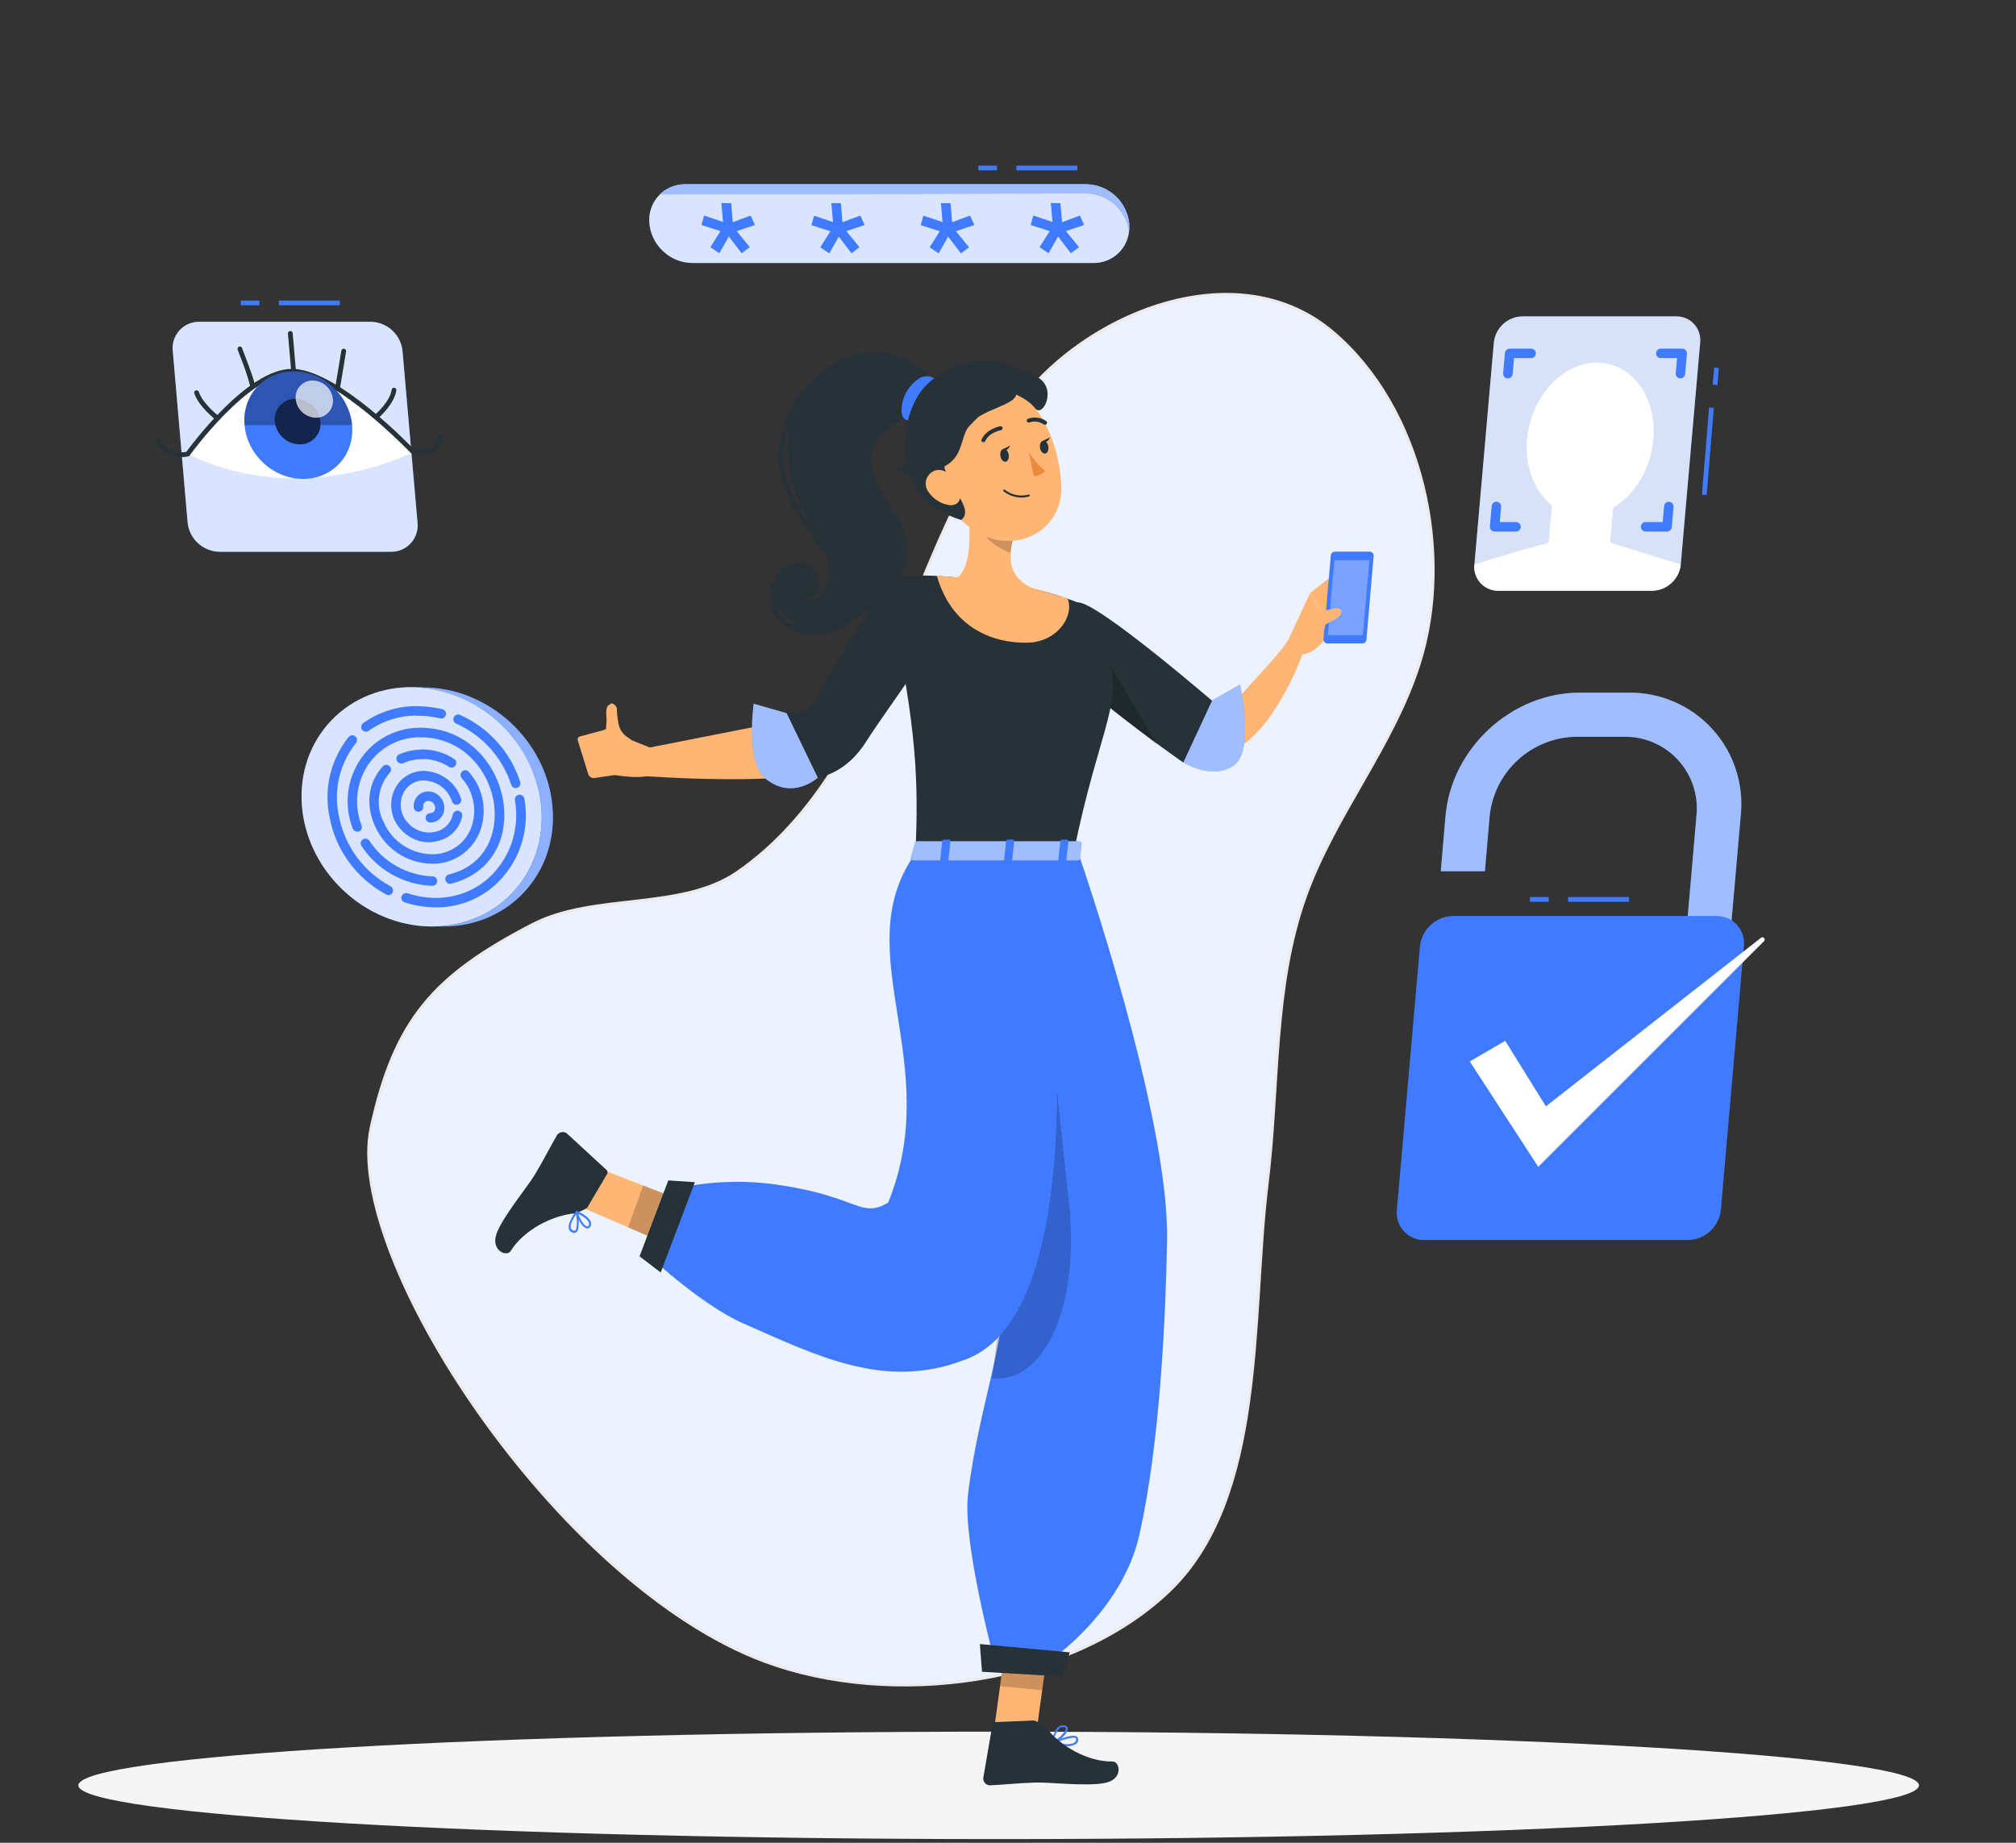 <svg width="350" height="320" viewBox="0 0 350 320" fill="none" xmlns="http://www.w3.org/2000/svg">
<rect x="0" y="0" width="350" height="320" fill="#333333" stroke="none"/>
<path d="M180.023 66.641C168.609 78.952 162.717 95.244 156.306 110.753C149.895 126.261 141.984 142.124 128.173 151.675C118.367 158.457 103.204 155.284 92.615 160.74C75.566 169.574 68.8 177.064 64.688 195.82C59.793 218.119 97.057 275.003 132.911 288.287C154.889 296.42 185.577 292.349 202.618 276.272C219.66 260.195 216.891 228.757 219.75 205.502C221.819 188.749 220.731 171.354 226.441 155.474C231.501 141.407 241.604 129.5 246.145 115.252C252.185 96.299 246.837 71.058 231.196 57.832C215.836 44.87 192.425 53.25 180.023 66.641Z" fill="#407BFF"/>
<g opacity="0.9">
<path d="M180.023 66.641C168.609 78.952 162.717 95.244 156.306 110.753C149.895 126.261 141.984 142.124 128.173 151.675C118.367 158.457 103.204 155.284 92.615 160.74C75.566 169.574 68.8 177.064 64.688 195.82C59.793 218.119 97.057 275.003 132.911 288.287C154.889 296.42 185.577 292.349 202.618 276.272C219.66 260.195 216.891 228.757 219.75 205.502C221.819 188.749 220.731 171.354 226.441 155.474C231.501 141.407 241.604 129.5 246.145 115.252C252.185 96.299 246.837 71.058 231.196 57.832C215.836 44.87 192.425 53.25 180.023 66.641Z" fill="white" stroke="white" stroke-miterlimit="10"/>
</g>
<path d="M173.381 319.362C261.622 319.362 333.156 315.185 333.156 310.033C333.156 304.881 261.622 300.705 173.381 300.705C85.139 300.705 13.605 304.881 13.605 310.033C13.605 315.185 85.139 319.362 173.381 319.362Z" fill="#F5F5F5"/>
<path d="M88.891 155.116C96.488 147.18 95.627 134.027 86.967 125.737C78.308 117.447 65.129 117.161 57.532 125.097C49.935 133.033 50.796 146.187 59.455 154.476C68.115 162.766 81.293 163.053 88.891 155.116Z" fill="#407BFF"/>
<g opacity="0.8">
<path d="M88.89 155.116C96.487 147.18 95.626 134.027 86.967 125.737C78.308 117.447 65.129 117.161 57.532 125.097C49.934 133.033 50.795 146.187 59.455 154.476C68.114 162.766 81.293 163.053 88.89 155.116Z" fill="white"/>
</g>
<path d="M63.526 127.069C63.353 127.069 63.184 127.015 63.044 126.913C62.904 126.812 62.799 126.67 62.744 126.506C62.69 126.341 62.688 126.164 62.739 125.999C62.791 125.834 62.893 125.69 63.032 125.586C65.806 123.594 69.151 122.554 72.566 122.619C72.784 122.619 72.994 122.706 73.148 122.86C73.303 123.015 73.39 123.225 73.39 123.443C73.39 123.662 73.303 123.871 73.148 124.026C72.994 124.18 72.784 124.267 72.566 124.267C69.507 124.2 66.509 125.125 64.02 126.904C63.878 127.011 63.704 127.069 63.526 127.069Z" fill="#407BFF"/>
<path d="M67.424 155.416C67.288 155.416 67.155 155.382 67.036 155.318C64.511 153.967 62.319 152.069 60.623 149.762C58.926 147.455 57.767 144.797 57.23 141.984C56.706 139.551 56.731 137.032 57.301 134.609C57.871 132.186 58.973 129.92 60.526 127.975C60.666 127.807 60.867 127.701 61.085 127.681C61.303 127.661 61.52 127.728 61.688 127.868C61.856 128.008 61.962 128.209 61.982 128.427C62.002 128.645 61.935 128.862 61.795 129.03C60.392 130.79 59.398 132.841 58.886 135.033C58.375 137.226 58.358 139.505 58.837 141.704C59.331 144.276 60.392 146.705 61.943 148.815C63.494 150.924 65.496 152.662 67.803 153.9C67.964 153.987 68.091 154.125 68.165 154.293C68.239 154.46 68.255 154.648 68.211 154.825C68.166 155.003 68.064 155.161 67.92 155.274C67.776 155.387 67.598 155.448 67.415 155.449L67.424 155.416Z" fill="#407BFF"/>
<path d="M75.672 157.567C73.828 157.559 71.996 157.264 70.242 156.694C70.138 156.66 70.043 156.607 69.96 156.536C69.877 156.466 69.81 156.379 69.76 156.283C69.711 156.186 69.681 156.08 69.672 155.972C69.664 155.864 69.677 155.755 69.71 155.651C69.744 155.548 69.797 155.452 69.868 155.37C69.939 155.287 70.025 155.219 70.121 155.17C70.218 155.12 70.324 155.09 70.432 155.082C70.54 155.073 70.649 155.086 70.753 155.12C75.821 156.768 80.88 155.845 84.63 152.648C86.532 150.969 87.969 148.828 88.804 146.432C89.638 144.036 89.841 141.466 89.393 138.968C89.358 138.75 89.411 138.526 89.541 138.347C89.671 138.168 89.867 138.047 90.085 138.012C90.304 137.977 90.527 138.031 90.706 138.161C90.886 138.29 91.006 138.486 91.041 138.705C91.54 141.48 91.314 144.337 90.382 146.998C89.451 149.659 87.847 152.034 85.726 153.892C82.931 156.296 79.358 157.602 75.672 157.567Z" fill="#407BFF"/>
<path d="M89.533 136.859C89.358 136.858 89.188 136.802 89.048 136.698C88.907 136.594 88.803 136.449 88.75 136.282C87.992 133.942 86.751 131.787 85.107 129.957C83.463 128.127 81.454 126.663 79.208 125.66C79.007 125.572 78.849 125.409 78.768 125.205C78.688 125.001 78.692 124.773 78.779 124.572C78.867 124.371 79.03 124.213 79.234 124.132C79.438 124.052 79.666 124.056 79.867 124.144C82.326 125.243 84.528 126.847 86.328 128.851C88.127 130.856 89.486 133.216 90.316 135.779C90.384 135.987 90.366 136.213 90.267 136.407C90.168 136.602 89.996 136.75 89.789 136.817C89.706 136.843 89.62 136.856 89.533 136.859Z" fill="#407BFF"/>
<path d="M76.546 124.729C76.483 124.737 76.419 124.737 76.356 124.729C75.116 124.44 73.847 124.293 72.574 124.292C72.356 124.292 72.146 124.205 71.991 124.051C71.837 123.896 71.75 123.686 71.75 123.468C71.75 123.249 71.837 123.04 71.991 122.885C72.146 122.731 72.356 122.644 72.574 122.644C73.962 122.648 75.344 122.811 76.694 123.13C76.913 123.155 77.112 123.266 77.249 123.438C77.386 123.611 77.449 123.83 77.424 124.049C77.398 124.267 77.287 124.467 77.115 124.604C76.943 124.741 76.723 124.803 76.505 124.778L76.546 124.729Z" fill="#407BFF"/>
<path d="M62.01 144.415C61.841 144.416 61.677 144.365 61.538 144.269C61.4 144.173 61.294 144.037 61.235 143.88C60.463 141.886 60.191 139.733 60.444 137.609C60.697 135.486 61.466 133.457 62.685 131.7C63.838 130.036 65.381 128.68 67.18 127.752C68.979 126.824 70.978 126.351 73.002 126.377C73.221 126.377 73.431 126.464 73.585 126.618C73.74 126.773 73.827 126.982 73.827 127.201C73.827 127.419 73.74 127.629 73.585 127.783C73.431 127.938 73.221 128.025 73.002 128.025C71.244 128.004 69.507 128.414 67.943 129.218C66.379 130.022 65.035 131.197 64.029 132.64C62.96 134.187 62.287 135.973 62.07 137.841C61.853 139.709 62.098 141.601 62.784 143.352C62.859 143.557 62.85 143.782 62.759 143.98C62.667 144.177 62.502 144.331 62.298 144.407C62.203 144.426 62.106 144.428 62.01 144.415Z" fill="#407BFF"/>
<path d="M75.079 153.826C72.609 153.743 70.196 153.066 68.044 151.851C65.892 150.635 64.065 148.919 62.718 146.846C62.618 146.664 62.591 146.451 62.641 146.25C62.692 146.048 62.816 145.873 62.99 145.759C63.164 145.646 63.375 145.602 63.58 145.637C63.784 145.672 63.968 145.783 64.095 145.948C65.291 147.792 66.914 149.32 68.826 150.405C70.738 151.489 72.883 152.097 75.079 152.178C75.298 152.178 75.507 152.265 75.662 152.419C75.817 152.574 75.903 152.783 75.903 153.002C75.903 153.221 75.817 153.43 75.662 153.585C75.507 153.739 75.298 153.826 75.079 153.826Z" fill="#407BFF"/>
<path d="M78.161 153.472C77.973 153.477 77.788 153.418 77.638 153.304C77.489 153.19 77.382 153.028 77.337 152.845C77.285 152.633 77.319 152.409 77.432 152.222C77.544 152.035 77.727 151.901 77.939 151.848C84.622 150.2 86.352 144.341 85.8 139.842C85.083 133.974 80.452 128.033 72.978 128.025C72.759 128.025 72.55 127.938 72.395 127.783C72.241 127.629 72.154 127.419 72.154 127.201C72.154 126.982 72.241 126.773 72.395 126.618C72.55 126.464 72.759 126.377 72.978 126.377C81.408 126.377 86.632 133.052 87.44 139.644C88.264 146.442 84.696 151.865 78.334 153.447C78.278 153.461 78.219 153.469 78.161 153.472Z" fill="#407BFF"/>
<path d="M69.632 132.574C69.476 132.572 69.323 132.527 69.192 132.442C69.061 132.358 68.956 132.237 68.891 132.096C68.798 131.898 68.787 131.671 68.861 131.466C68.936 131.26 69.088 131.093 69.286 131C70.549 130.441 71.918 130.16 73.299 130.176C73.518 130.176 73.727 130.262 73.882 130.417C74.037 130.572 74.123 130.781 74.123 131C74.123 131.218 74.037 131.428 73.882 131.582C73.727 131.737 73.518 131.824 73.299 131.824C72.162 131.825 71.038 132.069 70.003 132.541C69.884 132.58 69.757 132.591 69.632 132.574Z" fill="#407BFF"/>
<path d="M74.931 149.986C72.844 149.953 70.81 149.321 69.071 148.168C67.331 147.014 65.959 145.386 65.117 143.476C63.411 139.76 63.913 135.878 66.46 133.076C66.608 132.916 66.813 132.821 67.031 132.812C67.248 132.803 67.461 132.88 67.622 133.027C67.782 133.175 67.877 133.38 67.886 133.598C67.895 133.816 67.818 134.028 67.671 134.189C66.647 135.347 65.998 136.788 65.81 138.323C65.622 139.857 65.903 141.412 66.616 142.784C67.345 144.448 68.546 145.862 70.071 146.85C71.596 147.837 73.378 148.355 75.195 148.338C76.569 148.328 77.911 147.92 79.059 147.164C80.207 146.408 81.112 145.336 81.663 144.078C82.284 142.593 82.471 140.962 82.203 139.375C81.934 137.788 81.222 136.31 80.147 135.112C80.077 135.03 80.023 134.934 79.99 134.831C79.956 134.729 79.944 134.62 79.952 134.512C79.96 134.404 79.99 134.299 80.039 134.203C80.088 134.106 80.156 134.02 80.238 133.95C80.32 133.88 80.415 133.826 80.518 133.793C80.621 133.759 80.73 133.746 80.838 133.755C80.945 133.763 81.051 133.793 81.147 133.842C81.244 133.891 81.329 133.958 81.4 134.041C82.679 135.475 83.525 137.244 83.838 139.14C84.152 141.037 83.921 142.983 83.171 144.753C82.495 146.298 81.388 147.614 79.981 148.544C78.575 149.473 76.93 149.977 75.244 149.994L74.931 149.986Z" fill="#407BFF"/>
<path d="M78.4 133.299C78.245 133.3 78.092 133.254 77.963 133.167C76.572 132.271 74.954 131.791 73.299 131.783C73.081 131.783 72.871 131.696 72.716 131.541C72.562 131.387 72.475 131.177 72.475 130.959C72.475 130.74 72.562 130.53 72.716 130.376C72.871 130.221 73.081 130.135 73.299 130.135C75.267 130.142 77.192 130.714 78.845 131.783C78.994 131.879 79.108 132.021 79.17 132.188C79.232 132.354 79.239 132.536 79.189 132.707C79.139 132.877 79.035 133.027 78.893 133.134C78.751 133.241 78.578 133.298 78.4 133.299Z" fill="#407BFF"/>
<path d="M74.494 146.269C73.531 146.263 72.582 146.046 71.712 145.633C70.842 145.22 70.073 144.621 69.459 143.88C68.667 142.973 68.153 141.858 67.978 140.667C67.802 139.476 67.973 138.26 68.47 137.164C68.914 136.169 69.64 135.326 70.559 134.74C71.478 134.154 72.548 133.85 73.637 133.867C73.856 133.867 74.065 133.954 74.22 134.109C74.374 134.263 74.461 134.473 74.461 134.691C74.461 134.91 74.374 135.12 74.22 135.274C74.065 135.429 73.856 135.515 73.637 135.515C72.867 135.501 72.109 135.713 71.457 136.125C70.806 136.536 70.289 137.129 69.97 137.831C69.608 138.64 69.486 139.537 69.619 140.413C69.752 141.29 70.134 142.11 70.72 142.775C71.303 143.49 72.078 144.025 72.953 144.316C73.829 144.608 74.769 144.645 75.664 144.423C76.393 144.26 77.059 143.89 77.584 143.358C78.108 142.826 78.469 142.155 78.623 141.424C78.67 141.211 78.8 141.026 78.984 140.908C79.168 140.791 79.39 140.751 79.603 140.798C79.71 140.82 79.81 140.863 79.9 140.925C79.989 140.986 80.065 141.065 80.124 141.156C80.183 141.247 80.224 141.349 80.243 141.456C80.263 141.563 80.261 141.672 80.238 141.778C80.02 142.81 79.511 143.757 78.772 144.509C78.034 145.261 77.096 145.786 76.068 146.022C75.555 146.167 75.027 146.25 74.494 146.269Z" fill="#407BFF"/>
<path d="M79.29 139.743C79.108 139.751 78.929 139.699 78.78 139.595C78.631 139.49 78.52 139.34 78.466 139.166C78.137 138.134 77.494 137.229 76.627 136.579C75.76 135.93 74.712 135.566 73.629 135.54C73.41 135.54 73.201 135.453 73.046 135.299C72.891 135.144 72.805 134.935 72.805 134.716C72.805 134.498 72.891 134.288 73.046 134.133C73.201 133.979 73.41 133.892 73.629 133.892C75.061 133.924 76.449 134.401 77.598 135.258C78.747 136.114 79.6 137.308 80.04 138.672C80.073 138.775 80.086 138.884 80.077 138.992C80.068 139.1 80.038 139.206 79.988 139.302C79.938 139.399 79.87 139.484 79.787 139.554C79.704 139.624 79.608 139.677 79.504 139.71C79.435 139.73 79.363 139.741 79.29 139.743Z" fill="#407BFF"/>
<path d="M74.716 142.841C74.498 142.841 74.288 142.754 74.134 142.6C73.979 142.445 73.892 142.236 73.892 142.017C73.892 141.799 73.979 141.589 74.134 141.435C74.288 141.28 74.498 141.193 74.716 141.193C74.829 141.193 74.94 141.171 75.044 141.126C75.147 141.082 75.24 141.016 75.317 140.935C75.395 140.853 75.454 140.756 75.493 140.65C75.531 140.544 75.547 140.432 75.54 140.32C75.545 140.159 75.517 140 75.46 139.85C75.402 139.7 75.314 139.563 75.203 139.448C75.092 139.332 74.959 139.239 74.812 139.175C74.665 139.111 74.506 139.077 74.346 139.075C74.225 139.079 74.106 139.106 73.995 139.155C73.885 139.205 73.786 139.276 73.703 139.364C73.618 139.463 73.555 139.579 73.515 139.703C73.475 139.828 73.461 139.959 73.472 140.089C73.479 140.197 73.464 140.306 73.428 140.408C73.393 140.511 73.338 140.605 73.266 140.686C73.194 140.767 73.107 140.833 73.009 140.881C72.912 140.928 72.806 140.956 72.698 140.962C72.589 140.969 72.481 140.954 72.378 140.919C72.276 140.883 72.181 140.828 72.1 140.756C72.019 140.684 71.953 140.597 71.906 140.499C71.858 140.402 71.831 140.296 71.824 140.188C71.795 139.842 71.836 139.494 71.947 139.165C72.057 138.836 72.233 138.533 72.464 138.274C72.696 138.016 72.978 137.807 73.293 137.661C73.608 137.516 73.949 137.436 74.296 137.427C74.673 137.428 75.047 137.504 75.394 137.651C75.742 137.797 76.057 138.011 76.322 138.28C76.586 138.549 76.794 138.868 76.935 139.218C77.075 139.568 77.145 139.942 77.139 140.32C77.146 140.648 77.087 140.975 76.965 141.281C76.844 141.587 76.663 141.865 76.433 142.1C76.203 142.335 75.928 142.521 75.625 142.648C75.321 142.776 74.996 142.841 74.667 142.841H74.716Z" fill="#407BFF"/>
<path d="M95.919 140.097C96.925 151.576 88.429 160.88 76.966 160.88H76.076C87.003 160.319 94.939 151.238 93.966 140.122C93.405 134.681 90.937 129.613 87 125.816C83.062 122.019 77.909 119.736 72.45 119.372C72.739 119.372 73.035 119.372 73.332 119.372C84.828 119.323 94.947 128.626 95.919 140.097Z" fill="#407BFF"/>
<g opacity="0.4">
<path d="M95.919 140.097C96.925 151.576 88.429 160.88 76.966 160.88H76.076C87.003 160.319 94.939 151.238 93.966 140.122C93.405 134.681 90.937 129.613 87 125.816C83.062 122.019 77.909 119.736 72.45 119.372C72.739 119.372 73.035 119.372 73.332 119.372C84.828 119.323 94.947 128.626 95.919 140.097Z" fill="white"/>
</g>
<path d="M112.747 38.813C112.767 39.059 112.8 39.303 112.846 39.546C113.157 41.134 113.972 42.579 115.17 43.666C116.527 44.937 118.312 45.652 120.172 45.669H189.796C190.609 45.685 191.417 45.54 192.173 45.241C192.929 44.942 193.618 44.496 194.2 43.929C194.782 43.361 195.245 42.684 195.563 41.936C195.881 41.188 196.046 40.384 196.051 39.571C196.063 39.326 196.063 39.082 196.051 38.837C195.857 36.992 194.996 35.281 193.631 34.025C192.266 32.769 190.489 32.054 188.634 32.014H118.993C118.12 31.997 117.254 32.165 116.451 32.508C115.648 32.851 114.927 33.361 114.336 34.004C113.745 34.647 113.298 35.408 113.024 36.237C112.75 37.066 112.656 37.944 112.747 38.813Z" fill="#407BFF"/>
<path opacity="0.8" d="M112.747 38.813C112.767 39.059 112.8 39.303 112.846 39.546C113.157 41.134 113.972 42.579 115.17 43.666C116.527 44.937 118.312 45.652 120.172 45.669H189.796C190.609 45.685 191.417 45.54 192.173 45.241C192.929 44.942 193.618 44.496 194.2 43.929C194.782 43.361 195.245 42.684 195.563 41.936C195.881 41.188 196.046 40.384 196.051 39.571C196.063 39.326 196.063 39.082 196.051 38.837C195.857 36.992 194.996 35.281 193.631 34.025C192.266 32.769 190.489 32.054 188.634 32.014H118.993C118.12 31.997 117.254 32.165 116.451 32.508C115.648 32.851 114.927 33.361 114.336 34.004C113.745 34.647 113.298 35.408 113.024 36.237C112.75 37.066 112.656 37.944 112.747 38.813Z" fill="white"/>
<path d="M196.051 39.521C196.051 39.742 196.034 39.962 196.001 40.181C195.756 38.377 194.873 36.721 193.513 35.512C192.152 34.303 190.404 33.621 188.585 33.588L114.56 33.753C115.147 33.182 115.841 32.733 116.601 32.43C117.362 32.127 118.175 31.978 118.993 31.989H188.618C190.473 32.029 192.249 32.744 193.614 34.001C194.98 35.257 195.84 36.968 196.034 38.813C196.051 39.048 196.057 39.285 196.051 39.521Z" fill="#407BFF"/>
<path opacity="0.5" d="M196.051 39.521C196.051 39.742 196.034 39.962 196.001 40.181C195.756 38.377 194.873 36.721 193.513 35.512C192.152 34.303 190.404 33.621 188.585 33.588L114.56 33.753C115.147 33.182 115.841 32.733 116.601 32.43C117.362 32.127 118.175 31.978 118.993 31.989H188.618C190.473 32.029 192.249 32.744 193.614 34.001C194.98 35.257 195.84 36.968 196.034 38.813C196.051 39.048 196.057 39.285 196.051 39.521Z" fill="white"/>
<path d="M184.094 35.286L184.39 38.582L187.489 37.428L188.222 39.077L185.058 40.131L187.332 42.925L185.907 43.971L183.69 41.071L182.042 43.971L180.484 42.925L182.24 40.131L178.943 39.077L179.388 37.428L182.726 38.541L182.429 35.245L184.094 35.286Z" fill="#407BFF"/>
<path d="M165.017 35.286L165.314 38.582L168.412 37.428L169.154 39.076L165.965 40.156L168.239 42.95L166.822 43.996L164.605 41.095L162.957 43.996L161.391 42.95L163.155 40.156L159.858 39.101L160.303 37.453L163.641 38.566L163.352 35.269L165.017 35.286Z" fill="#407BFF"/>
<path d="M145.981 35.286L146.27 38.582L149.368 37.428L150.11 39.076L146.937 40.131L149.211 42.925L147.835 43.996L145.619 41.095L143.971 43.996L142.413 42.95L144.168 40.156L140.872 39.101L141.325 37.453L144.622 38.566L144.333 35.269L145.981 35.286Z" fill="#407BFF"/>
<path d="M126.937 35.286L127.226 38.582L130.333 37.428L131.066 39.077L127.893 40.131L130.176 42.925L128.75 43.971L126.534 41.071L124.886 43.971L123.328 42.925L125.083 40.131L121.787 39.077L122.232 37.428L125.528 38.541L125.24 35.245L126.937 35.286Z" fill="#407BFF"/>
<path d="M173.092 28.759H169.846V29.583H173.092V28.759Z" fill="#407BFF"/>
<path d="M187.044 28.759H176.455V29.583H187.044V28.759Z" fill="#407BFF"/>
<path opacity="0.8" d="M295.167 59.496L291.797 98.029C291.667 99.259 291.093 100.399 290.183 101.237C289.273 102.074 288.089 102.551 286.853 102.578H260.096C259.517 102.581 258.943 102.462 258.413 102.229C257.883 101.996 257.408 101.653 257.02 101.224C256.631 100.795 256.337 100.288 256.157 99.738C255.977 99.187 255.915 98.605 255.975 98.029L259.346 59.488C259.471 58.256 260.043 57.113 260.954 56.275C261.865 55.437 263.052 54.961 264.29 54.94H291.047C291.627 54.936 292.201 55.055 292.732 55.289C293.262 55.523 293.738 55.866 294.127 56.296C294.516 56.727 294.809 57.234 294.989 57.785C295.168 58.337 295.229 58.92 295.167 59.496Z" fill="#407BFF"/>
<path opacity="0.8" d="M295.167 59.496L291.797 98.029C291.667 99.259 291.093 100.399 290.183 101.237C289.273 102.074 288.089 102.551 286.853 102.578H260.096C259.517 102.581 258.943 102.462 258.413 102.229C257.883 101.996 257.408 101.653 257.02 101.224C256.631 100.795 256.337 100.288 256.157 99.738C255.977 99.187 255.915 98.605 255.975 98.029L259.346 59.488C259.471 58.256 260.043 57.113 260.954 56.275C261.865 55.437 263.052 54.961 264.29 54.94H291.047C291.627 54.936 292.201 55.055 292.732 55.289C293.262 55.523 293.738 55.866 294.127 56.296C294.516 56.727 294.809 57.234 294.989 57.785C295.168 58.337 295.229 58.92 295.167 59.496Z" fill="white"/>
<path d="M261.785 65.71H261.711C261.493 65.691 261.292 65.587 261.152 65.42C261.011 65.253 260.943 65.037 260.961 64.82L261.274 61.293C261.293 61.088 261.388 60.897 261.54 60.758C261.693 60.619 261.892 60.542 262.098 60.543H265.823C266.041 60.543 266.251 60.63 266.406 60.785C266.56 60.939 266.647 61.149 266.647 61.367C266.647 61.586 266.56 61.795 266.406 61.95C266.251 62.105 266.041 62.191 265.823 62.191H262.856L262.609 64.96C262.59 65.166 262.495 65.357 262.343 65.496C262.19 65.634 261.991 65.711 261.785 65.71Z" fill="#407BFF"/>
<path d="M291.748 65.71H291.674C291.456 65.691 291.255 65.587 291.115 65.42C290.974 65.253 290.906 65.037 290.924 64.82L291.155 62.191H288.336C288.118 62.191 287.908 62.105 287.754 61.95C287.599 61.795 287.512 61.586 287.512 61.367C287.512 61.149 287.599 60.939 287.754 60.785C287.908 60.63 288.118 60.543 288.336 60.543H292.044C292.159 60.543 292.273 60.566 292.378 60.612C292.483 60.658 292.577 60.726 292.655 60.81C292.733 60.895 292.792 60.995 292.828 61.103C292.865 61.212 292.879 61.327 292.869 61.441L292.555 64.96C292.537 65.163 292.445 65.352 292.295 65.49C292.146 65.628 291.951 65.707 291.748 65.71Z" fill="#407BFF"/>
<path d="M263.203 92.302H259.478C259.365 92.302 259.253 92.278 259.15 92.233C259.046 92.188 258.953 92.121 258.876 92.039C258.799 91.955 258.74 91.856 258.704 91.748C258.667 91.64 258.653 91.526 258.662 91.412L258.967 87.885C258.986 87.667 259.09 87.465 259.258 87.323C259.426 87.182 259.643 87.113 259.861 87.131C260.08 87.15 260.282 87.255 260.423 87.422C260.565 87.59 260.634 87.807 260.615 88.025L260.384 90.654H263.203C263.421 90.654 263.631 90.741 263.785 90.896C263.94 91.05 264.027 91.26 264.027 91.478C264.027 91.697 263.94 91.906 263.785 92.061C263.631 92.216 263.421 92.302 263.203 92.302Z" fill="#407BFF"/>
<path d="M289.416 92.302H285.699C285.481 92.302 285.271 92.215 285.116 92.061C284.962 91.906 284.875 91.697 284.875 91.478C284.875 91.259 284.962 91.05 285.116 90.895C285.271 90.741 285.481 90.654 285.699 90.654H288.666L288.905 87.885C288.923 87.668 289.028 87.467 289.195 87.326C289.361 87.186 289.577 87.117 289.795 87.135C290.012 87.154 290.213 87.258 290.354 87.425C290.494 87.592 290.563 87.808 290.544 88.025L290.24 91.552C290.221 91.758 290.126 91.949 289.974 92.088C289.821 92.226 289.622 92.303 289.416 92.302Z" fill="#407BFF"/>
<path d="M286.579 79.016C288.44 71.802 285.246 64.741 279.447 63.245C273.647 61.75 267.438 66.386 265.577 73.6C263.717 80.814 266.91 87.875 272.71 89.37C278.51 90.866 284.719 86.23 286.579 79.016Z" fill="white"/>
<path d="M279.313 96.818H268.641L269.572 86.147H280.244L279.313 96.818Z" fill="white"/>
<path d="M291.797 98.029C291.667 99.259 291.093 100.4 290.183 101.237C289.273 102.074 288.089 102.551 286.853 102.578H260.096C259.517 102.581 258.943 102.462 258.413 102.229C257.883 101.996 257.408 101.653 257.02 101.224C256.631 100.795 256.337 100.289 256.157 99.738C255.977 99.188 255.915 98.605 255.975 98.029C255.975 98.029 268.27 94.14 269.787 94.14H279.288L291.797 98.029Z" fill="white"/>
<path d="M296.722 70.758L295.475 85.894L296.296 85.961L297.543 70.825L296.722 70.758Z" fill="#407BFF"/>
<path d="M297.588 63.831L297.344 66.804L298.165 66.872L298.41 63.899L297.588 63.831Z" fill="#407BFF"/>
<path d="M268.872 155.771H265.625V156.595H268.872V155.771Z" fill="#407BFF"/>
<path d="M282.823 155.771H272.234V156.595H282.823V155.771Z" fill="#407BFF"/>
<path d="M302.205 141.704L300.153 165.19C300.046 166.228 299.563 167.191 298.795 167.897C298.027 168.603 297.027 169.003 295.983 169.021C295.492 169.03 295.005 168.934 294.554 168.74C294.103 168.546 293.699 168.258 293.367 167.896C293.036 167.534 292.786 167.105 292.633 166.638C292.48 166.172 292.428 165.678 292.481 165.19L294.517 141.704C294.706 139.953 294.521 138.181 293.973 136.506C293.426 134.831 292.529 133.292 291.341 131.991C290.153 130.689 288.703 129.655 287.085 128.958C285.467 128.26 283.72 127.914 281.958 127.942H273.586C269.841 128.013 266.252 129.452 263.495 131.987C260.738 134.522 259.005 137.979 258.621 141.704L257.797 151.296H250.133L250.957 141.704C251.987 129.887 262.444 120.279 274.253 120.279H282.658C285.401 120.234 288.122 120.772 290.64 121.859C293.158 122.945 295.417 124.555 297.265 126.582C299.114 128.608 300.51 131.004 301.362 133.611C302.214 136.219 302.501 138.977 302.205 141.704Z" fill="#407BFF"/>
<g opacity="0.5">
<path d="M302.205 141.704L300.153 165.19C300.047 166.228 299.564 167.191 298.795 167.897C298.027 168.603 297.027 169.003 295.984 169.021C295.493 169.03 295.006 168.934 294.555 168.74C294.104 168.546 293.699 168.258 293.368 167.896C293.036 167.534 292.786 167.105 292.633 166.638C292.48 166.172 292.429 165.678 292.481 165.19L294.517 141.704C294.706 139.953 294.521 138.181 293.974 136.506C293.426 134.831 292.529 133.292 291.341 131.991C290.154 130.689 288.703 129.655 287.085 128.958C285.467 128.26 283.72 127.914 281.958 127.942H273.586C269.841 128.013 266.252 129.452 263.495 131.987C260.739 134.522 259.005 137.979 258.621 141.704L257.797 151.296H250.133L250.957 141.704C251.987 129.887 262.445 120.279 274.253 120.279H282.659C285.401 120.234 288.122 120.772 290.64 121.859C293.159 122.945 295.417 124.555 297.266 126.582C299.114 128.608 300.511 131.004 301.362 133.611C302.214 136.219 302.501 138.977 302.205 141.704Z" fill="white"/>
</g>
<path d="M302.757 164.333L298.761 210.101C298.615 211.52 297.955 212.836 296.904 213.801C295.853 214.765 294.484 215.31 293.058 215.333H247.29C246.62 215.345 245.955 215.215 245.339 214.95C244.723 214.685 244.17 214.292 243.718 213.797C243.266 213.302 242.925 212.716 242.716 212.079C242.508 211.441 242.438 210.767 242.511 210.101L246.516 164.333C246.608 163.42 246.914 162.542 247.409 161.77C247.905 160.999 248.576 160.355 249.367 159.891C250.226 159.365 251.211 159.08 252.218 159.067H297.978C298.913 159.062 299.83 159.322 300.623 159.817C301.363 160.297 301.955 160.974 302.332 161.771C302.709 162.569 302.856 163.456 302.757 164.333Z" fill="#407BFF"/>
<path d="M255.168 184.324L267.059 202.626L306.276 163.41C306.336 163.337 306.369 163.245 306.367 163.15C306.366 163.056 306.331 162.965 306.268 162.894C306.205 162.823 306.119 162.777 306.025 162.764C305.931 162.752 305.836 162.773 305.757 162.825L268.386 192.12L261.324 180.739L255.168 184.324Z" fill="white"/>
<path d="M67.902 95.813H38.088C36.708 95.788 35.386 95.258 34.37 94.325C33.354 93.391 32.716 92.117 32.575 90.745L29.996 60.947C29.924 60.302 29.991 59.649 30.192 59.031C30.392 58.414 30.723 57.847 31.16 57.367C31.598 56.887 32.133 56.507 32.729 56.25C33.325 55.993 33.969 55.867 34.619 55.879H64.4C65.774 55.91 67.09 56.443 68.099 57.376C69.108 58.309 69.742 59.58 69.88 60.947L72.484 90.728C72.557 91.371 72.493 92.023 72.296 92.639C72.099 93.256 71.773 93.823 71.34 94.304C70.906 94.785 70.376 95.168 69.783 95.428C69.191 95.688 68.549 95.819 67.902 95.813Z" fill="#407BFF"/>
<path opacity="0.8" d="M67.902 95.813H38.088C36.708 95.788 35.386 95.258 34.37 94.325C33.354 93.391 32.716 92.117 32.575 90.745L29.996 60.947C29.924 60.302 29.991 59.649 30.192 59.031C30.392 58.414 30.723 57.847 31.16 57.367C31.598 56.887 32.133 56.507 32.729 56.25C33.325 55.993 33.969 55.867 34.619 55.879H64.4C65.774 55.91 67.09 56.443 68.099 57.376C69.108 58.309 69.742 59.58 69.88 60.947L72.484 90.728C72.557 91.371 72.493 92.023 72.296 92.639C72.099 93.256 71.773 93.823 71.34 94.304C70.906 94.785 70.376 95.168 69.783 95.428C69.191 95.688 68.549 95.819 67.902 95.813Z" fill="white"/>
<path d="M32.591 78.854C32.591 78.854 43.18 64.112 50.976 64.491C58.772 64.87 71.726 78.499 71.726 78.499C71.726 78.499 52.632 88.528 32.591 78.854Z" fill="white"/>
<path d="M32.929 79.076L32.262 78.598C32.69 77.997 42.785 64.054 50.679 64.054H51.001C58.879 64.433 71.487 77.634 72.022 78.194L71.429 78.763C71.297 78.631 58.508 65.24 50.959 64.878H50.679C43.18 64.894 33.028 78.953 32.929 79.076Z" fill="#263238"/>
<path d="M31.495 79.373C29.897 79.373 27.82 78.779 27.087 76.522C27.053 76.418 27.062 76.305 27.111 76.207C27.16 76.11 27.247 76.036 27.35 76.002C27.402 75.985 27.456 75.977 27.51 75.981C27.565 75.985 27.618 75.999 27.666 76.024C27.715 76.048 27.758 76.082 27.793 76.124C27.828 76.166 27.854 76.214 27.869 76.266C28.817 79.183 32.361 78.483 32.509 78.45C32.616 78.43 32.726 78.453 32.817 78.513C32.907 78.573 32.971 78.665 32.995 78.771C33.006 78.824 33.006 78.879 32.996 78.932C32.986 78.985 32.965 79.036 32.935 79.081C32.905 79.126 32.867 79.165 32.822 79.195C32.777 79.225 32.727 79.247 32.674 79.257C32.286 79.334 31.891 79.373 31.495 79.373Z" fill="#263238"/>
<path d="M37.783 73.044C37.691 73.046 37.601 73.017 37.527 72.962C37.404 72.863 34.478 70.605 33.737 68.306C33.703 68.202 33.712 68.089 33.761 67.992C33.811 67.894 33.897 67.821 34.001 67.787C34.104 67.755 34.216 67.765 34.313 67.814C34.41 67.863 34.484 67.948 34.52 68.05C35.187 70.102 37.997 72.286 38.03 72.303C38.116 72.369 38.172 72.468 38.186 72.576C38.2 72.684 38.171 72.793 38.104 72.879C38.067 72.93 38.018 72.97 37.963 72.999C37.907 73.028 37.846 73.043 37.783 73.044Z" fill="#263238"/>
<path d="M43.831 67.432C43.724 67.426 43.622 67.379 43.547 67.301C43.472 67.223 43.43 67.12 43.428 67.012C42.947 65.217 42.349 63.455 41.639 61.738C41.434 61.194 41.285 60.799 41.252 60.7C41.236 60.647 41.23 60.592 41.235 60.537C41.241 60.483 41.257 60.429 41.283 60.381C41.309 60.333 41.344 60.29 41.387 60.256C41.43 60.221 41.48 60.196 41.532 60.181C41.584 60.165 41.639 60.161 41.693 60.166C41.746 60.172 41.798 60.189 41.846 60.215C41.893 60.241 41.935 60.276 41.969 60.318C42.003 60.36 42.028 60.409 42.043 60.461C42.043 60.56 42.216 60.922 42.406 61.441C43.559 64.466 44.268 66.452 44.252 67.028C44.252 67.083 44.241 67.137 44.219 67.187C44.198 67.237 44.167 67.282 44.128 67.32C44.088 67.358 44.042 67.387 43.991 67.406C43.94 67.426 43.886 67.434 43.831 67.432Z" fill="#263238"/>
<path d="M50.976 64.903C50.873 64.899 50.775 64.859 50.699 64.79C50.624 64.72 50.576 64.626 50.564 64.523L49.987 57.931C49.977 57.822 50.011 57.713 50.081 57.629C50.152 57.545 50.253 57.492 50.362 57.482C50.471 57.472 50.58 57.506 50.664 57.576C50.748 57.647 50.801 57.748 50.811 57.857L51.388 64.499C51.395 64.606 51.36 64.713 51.291 64.795C51.222 64.878 51.124 64.931 51.017 64.944L50.976 64.903Z" fill="#263238"/>
<path d="M72.962 78.919C72.558 78.921 72.156 78.888 71.758 78.821C71.705 78.81 71.655 78.789 71.61 78.758C71.565 78.728 71.527 78.689 71.497 78.644C71.467 78.599 71.447 78.548 71.436 78.495C71.426 78.442 71.426 78.388 71.437 78.334C71.446 78.281 71.465 78.23 71.495 78.185C71.524 78.14 71.562 78.101 71.607 78.07C71.651 78.04 71.702 78.02 71.755 78.01C71.808 78 71.862 78.001 71.915 78.013C71.915 78.013 73.934 78.4 75.17 77.527C75.434 77.334 75.655 77.088 75.817 76.804C75.979 76.52 76.079 76.204 76.109 75.879C76.118 75.825 76.136 75.773 76.164 75.726C76.193 75.679 76.23 75.638 76.274 75.606C76.318 75.573 76.368 75.549 76.421 75.536C76.474 75.523 76.529 75.52 76.583 75.528C76.637 75.537 76.689 75.555 76.736 75.584C76.783 75.612 76.824 75.649 76.856 75.693C76.889 75.737 76.913 75.787 76.926 75.84C76.939 75.893 76.942 75.948 76.933 76.002C76.884 76.436 76.744 76.854 76.522 77.231C76.301 77.607 76.003 77.932 75.648 78.186C74.847 78.697 73.911 78.952 72.962 78.919Z" fill="#263238"/>
<path d="M65.561 72.607C65.504 72.608 65.446 72.595 65.394 72.571C65.341 72.547 65.294 72.511 65.257 72.467C65.218 72.429 65.187 72.383 65.166 72.333C65.145 72.283 65.135 72.229 65.135 72.175C65.135 72.12 65.145 72.066 65.166 72.016C65.187 71.966 65.218 71.92 65.257 71.882C65.257 71.882 67.729 69.707 67.993 67.679C68.011 67.572 68.07 67.476 68.157 67.412C68.245 67.347 68.354 67.319 68.462 67.333C68.516 67.341 68.567 67.36 68.614 67.388C68.66 67.416 68.701 67.453 68.733 67.496C68.765 67.54 68.788 67.59 68.801 67.642C68.814 67.695 68.817 67.749 68.808 67.803C68.462 70.127 65.908 72.401 65.8 72.5C65.736 72.563 65.651 72.601 65.561 72.607Z" fill="#263238"/>
<path d="M58.599 67.82H58.524C58.417 67.799 58.322 67.738 58.258 67.649C58.195 67.56 58.17 67.45 58.186 67.342C58.186 67.292 59.093 61.994 59.258 60.906C59.266 60.852 59.285 60.8 59.313 60.753C59.341 60.706 59.378 60.665 59.422 60.633C59.466 60.6 59.516 60.577 59.569 60.563C59.622 60.55 59.677 60.547 59.731 60.556C59.786 60.564 59.838 60.583 59.885 60.611C59.931 60.639 59.972 60.676 60.005 60.72C60.037 60.764 60.061 60.814 60.074 60.867C60.087 60.92 60.09 60.975 60.082 61.029C59.917 62.126 59.019 67.432 59.011 67.482C58.993 67.578 58.942 67.664 58.866 67.726C58.791 67.788 58.696 67.821 58.599 67.82Z" fill="#263238"/>
<path d="M58.84 80.58C62.252 77.016 61.862 71.106 57.969 67.38C54.077 63.654 48.156 63.522 44.745 67.086C41.333 70.65 41.723 76.559 45.615 80.285C49.508 84.012 55.429 84.144 58.84 80.58Z" fill="#407BFF"/>
<path opacity="0.3" d="M55.657 73.827C55.669 73.618 55.669 73.409 55.657 73.201C55.546 72.126 55.045 71.13 54.25 70.4C53.454 69.669 52.419 69.256 51.339 69.237C50.831 69.228 50.327 69.328 49.861 69.528C49.395 69.729 48.977 70.027 48.635 70.402C48.292 70.777 48.034 71.221 47.877 71.703C47.719 72.186 47.666 72.696 47.721 73.201C47.735 73.413 47.773 73.624 47.836 73.827H42.464C42.332 72.639 42.456 71.436 42.825 70.299C43.195 69.163 43.803 68.118 44.609 67.234C45.414 66.351 46.399 65.649 47.497 65.176C48.595 64.703 49.781 64.469 50.976 64.491C53.518 64.537 55.954 65.513 57.826 67.233C59.698 68.953 60.875 71.299 61.137 73.827H55.657Z" fill="black"/>
<path opacity="0.7" d="M55.648 73.201C55.661 73.409 55.661 73.618 55.648 73.827C55.589 74.744 55.178 75.603 54.501 76.225C53.824 76.847 52.933 77.183 52.014 77.164C51.045 77.146 50.11 76.809 49.352 76.206C48.593 75.603 48.055 74.767 47.82 73.827C47.757 73.623 47.718 73.413 47.704 73.201C47.649 72.696 47.702 72.185 47.86 71.703C48.017 71.22 48.276 70.777 48.618 70.402C48.96 70.027 49.379 69.729 49.845 69.528C50.311 69.327 50.815 69.228 51.322 69.237C52.403 69.253 53.441 69.666 54.238 70.397C55.036 71.127 55.538 72.125 55.648 73.201Z" fill="black"/>
<path opacity="0.7" d="M57.799 69.311C57.844 69.722 57.8 70.138 57.672 70.532C57.543 70.925 57.332 71.286 57.053 71.592C56.774 71.897 56.433 72.14 56.053 72.304C55.673 72.467 55.263 72.548 54.849 72.541C53.971 72.524 53.129 72.186 52.482 71.591C51.836 70.996 51.429 70.185 51.339 69.311C51.293 68.899 51.335 68.483 51.464 68.089C51.592 67.695 51.803 67.333 52.082 67.027C52.361 66.722 52.702 66.479 53.083 66.316C53.464 66.152 53.875 66.072 54.289 66.081C55.168 66.096 56.011 66.434 56.657 67.029C57.304 67.624 57.711 68.436 57.799 69.311Z" fill="white"/>
<path d="M45.043 52.196H41.796V53.02H45.043V52.196Z" fill="#407BFF"/>
<path d="M58.994 52.196H48.405V53.02H58.994V52.196Z" fill="#407BFF"/>
<path d="M194.806 112.574L195.086 112.912L195.465 113.349C195.737 113.637 196.001 113.942 196.29 114.222C196.858 114.815 197.476 115.392 198.102 115.977C199.354 117.131 200.666 118.218 202.033 119.232C203.426 120.271 204.893 121.218 206.359 122.158C207.184 122.603 207.859 123.072 208.634 123.501L210.422 124.49C210.682 124.604 210.974 124.622 211.246 124.539C211.823 124.366 215.136 121.086 216.19 119.867C218.531 117.189 222.074 113.662 223.986 110.662L226.12 113.604C224.771 117.279 222.981 120.777 220.789 124.02C219.61 125.773 218.196 127.357 216.586 128.725C215.62 129.539 214.529 130.193 213.356 130.662C211.868 131.255 210.235 131.379 208.675 131.016C208.272 130.918 207.878 130.786 207.497 130.621L206.755 130.299L205.42 129.689C204.522 129.294 203.657 128.816 202.783 128.379C201.037 127.447 199.342 126.421 197.707 125.306C196.059 124.172 194.477 122.945 192.969 121.63C192.186 120.946 191.485 120.254 190.768 119.504C190.414 119.133 190.051 118.746 189.705 118.342L189.194 117.716C189.005 117.485 188.865 117.312 188.609 116.958L194.806 112.574Z" fill="#FFB573"/>
<path d="M223.648 111.115L227.472 102.941L231.122 109.484C231.122 109.484 228.724 113.604 226.12 113.604L223.648 111.115Z" fill="#FFB573"/>
<path d="M231.806 99.546L235.663 104.506L231.155 109.475L227.504 102.941L231.806 99.546Z" fill="#FFB573"/>
<path d="M230.463 111.733H236.536C236.708 111.732 236.872 111.667 236.999 111.552C237.125 111.436 237.204 111.278 237.22 111.107L238.481 96.546C238.49 96.451 238.479 96.355 238.449 96.264C238.419 96.173 238.37 96.09 238.306 96.019C238.241 95.948 238.163 95.892 238.075 95.854C237.987 95.815 237.893 95.796 237.797 95.796H231.732C231.559 95.798 231.394 95.864 231.267 95.981C231.14 96.098 231.062 96.259 231.048 96.431L229.771 110.983C229.763 111.079 229.775 111.175 229.806 111.266C229.837 111.357 229.887 111.44 229.952 111.511C230.017 111.581 230.096 111.637 230.184 111.676C230.272 111.714 230.367 111.734 230.463 111.733Z" fill="#407BFF"/>
<path opacity="0.3" d="M230.529 110.275H236.61L237.747 97.263H231.666L230.529 110.275Z" fill="white"/>
<path d="M230.133 108.429L231.213 107.877C231.762 107.597 232.27 107.242 232.721 106.822L232.918 106.105C232.803 105.914 232.63 105.766 232.423 105.681C232.217 105.596 231.989 105.58 231.773 105.635L230.875 105.883L226.417 106.221L226.31 108.099L227.612 110.11H228.057C228.547 110.127 229.028 109.967 229.409 109.658C229.791 109.349 230.048 108.913 230.133 108.429Z" fill="#FFB573"/>
<path d="M187.027 104.622C190.117 104.061 211.914 122.957 211.914 122.957L205.453 132.434C205.453 132.434 181.621 115.837 182.38 111.832C183.113 107.621 182.528 105.446 187.027 104.622Z" fill="#263238"/>
<path opacity="0.2" d="M189.78 110.662L189.541 120.551C192.013 122.471 200.945 129.319 200.945 129.319L189.78 110.662Z" fill="black"/>
<path d="M172.499 301.002L179.808 301.719L182.132 284.768L174.815 284.051L172.499 301.002Z" fill="#FFB573"/>
<path d="M100.534 201.539L98.664 208.658L114.477 215.473L117.757 208.246L100.534 201.539Z" fill="#FFB573"/>
<path d="M185.041 303.218C185.67 303.296 186.307 303.156 186.846 302.823C186.962 302.722 187.053 302.594 187.11 302.451C187.167 302.307 187.19 302.152 187.175 301.999C187.175 301.903 187.149 301.808 187.1 301.725C187.05 301.643 186.98 301.575 186.895 301.529C186.013 301.002 183.03 302.419 182.692 302.576C182.66 302.591 182.633 302.616 182.616 302.647C182.598 302.678 182.59 302.713 182.594 302.749C182.598 302.785 182.614 302.819 182.639 302.846C182.665 302.872 182.698 302.89 182.734 302.897C183.491 303.074 184.264 303.182 185.041 303.218ZM186.368 301.743C186.483 301.735 186.597 301.76 186.697 301.818C186.732 301.836 186.761 301.863 186.781 301.896C186.802 301.93 186.813 301.968 186.813 302.007C186.822 302.11 186.806 302.214 186.767 302.31C186.729 302.406 186.668 302.491 186.59 302.559C186.137 302.946 184.942 302.979 183.294 302.666C184.266 302.181 185.314 301.866 186.392 301.735L186.368 301.743Z" fill="#407BFF"/>
<path d="M182.767 302.864H182.833C183.723 302.493 185.511 300.961 185.395 300.12C185.363 299.974 185.282 299.844 185.165 299.751C185.048 299.658 184.902 299.608 184.753 299.609C184.581 299.577 184.405 299.583 184.235 299.626C184.066 299.668 183.908 299.747 183.772 299.856C182.824 300.59 182.602 302.576 182.585 302.65C182.578 302.68 182.577 302.711 182.584 302.742C182.592 302.772 182.606 302.8 182.627 302.823C182.646 302.839 182.668 302.851 182.692 302.858C182.716 302.865 182.742 302.867 182.767 302.864ZM184.588 299.922H184.687C185.008 299.972 185.025 300.095 185.025 300.137C185.099 300.639 183.879 301.859 182.965 302.345C183.052 301.51 183.404 300.725 183.97 300.104C184.153 299.971 184.381 299.915 184.604 299.947L184.588 299.922Z" fill="#407BFF"/>
<path d="M179.446 298.769L172.853 299.049C172.711 299.05 172.575 299.104 172.47 299.2C172.365 299.295 172.299 299.426 172.285 299.568L170.703 308.773C170.694 308.929 170.716 309.086 170.768 309.234C170.82 309.382 170.901 309.518 171.006 309.634C171.111 309.751 171.238 309.845 171.38 309.912C171.521 309.979 171.675 310.018 171.832 310.025H171.963C174.839 309.877 176.224 309.663 179.866 309.539C182.099 309.465 188.931 310.272 191.98 309.58C195.029 308.888 194.452 305.864 193.142 305.888C188.906 305.971 184.019 303.21 181.605 299.98C181.185 299.708 179.907 298.744 179.446 298.769Z" fill="#263238"/>
<path d="M102.026 209.59L105.388 203.879C105.464 203.758 105.492 203.613 105.466 203.473C105.44 203.332 105.362 203.207 105.248 203.121L98.392 196.8C98.137 196.621 97.822 196.548 97.514 196.597C97.206 196.646 96.93 196.814 96.744 197.064L96.67 197.179C95.236 199.652 94.667 200.954 92.797 204.077C91.643 205.997 87.243 211.328 86.204 214.237C85.166 217.146 87.984 218.358 88.676 217.22C90.91 213.611 95.879 211.007 99.916 210.694C100.304 210.546 101.795 209.994 102.026 209.59Z" fill="#263238"/>
<path opacity="0.2" d="M182.132 284.768L180.937 293.511L173.62 292.794L174.806 284.059L182.132 284.768Z" fill="black"/>
<path opacity="0.2" d="M122.619 210.01L119.24 217.632L109.055 213.133L111.651 205.873L122.619 210.01Z" fill="black"/>
<path d="M191.7 113.316C195.878 120.419 190.768 126.41 186.5 147.637L158.96 147.712C159.405 136.274 159.356 127.028 154.477 104.523C154.35 103.968 154.351 103.392 154.478 102.838C154.605 102.284 154.856 101.765 155.212 101.321C155.568 100.878 156.019 100.52 156.533 100.275C157.046 100.031 157.608 99.905 158.177 99.908C160.452 99.908 163.311 99.982 166.22 100.279C170.808 100.654 175.365 101.345 179.858 102.347C182.295 102.935 184.69 103.684 187.027 104.589C188.445 105.067 190.15 108.923 191.7 113.316Z" fill="#263238"/>
<path d="M187.522 149.071C187.522 149.071 202.989 193.793 202.618 215.3C202.404 227.62 201.473 250.578 197.756 266.721C194.724 279.906 182.363 288.311 182.363 288.311L172.474 287.726C172.474 287.726 167.118 267.62 168.049 259.618C169.903 243.689 175.4 231.724 174.732 217.097C173.677 193.15 166.591 148.7 166.591 148.7L187.522 149.071Z" fill="#407BFF"/>
<path d="M170.488 290.306L184.456 291.13L185.725 286.935L170.117 285.493L170.488 290.306Z" fill="#263238"/>
<path opacity="0.2" d="M172.252 239.42C172.252 239.42 172.252 239.338 172.334 239.346C181.111 240.17 187.167 227.538 185.725 210.241L181.069 166.154L172.252 239.42Z" fill="black"/>
<path d="M180.583 148.7C180.583 148.7 192.878 227.34 167.316 236.19C153.826 241.299 142.479 235.762 129.038 229.812C121.268 226.376 111.56 217.072 111.56 217.072L115.293 206.911C122.007 205.096 129.032 204.742 135.895 205.873C148.997 207.9 149.549 211.642 154.205 208.815C163.995 184.621 147.151 165.495 158.597 148.659L180.583 148.7Z" fill="#407BFF"/>
<path d="M116.026 204.983L111.033 218.16L114.708 220.97L120.641 205.288L116.026 204.983Z" fill="#263238"/>
<path d="M113.967 133.925C112.722 135.763 106.41 134.519 106.41 134.519L105.067 126.698L112.821 129.805L113.967 133.925Z" fill="#FFB573"/>
<path d="M106.632 126.294L107.836 134.42L103.18 135.112C102.927 135.135 102.675 135.063 102.473 134.911C102.27 134.759 102.132 134.537 102.084 134.288L100.295 128.519C100.265 128.385 100.287 128.244 100.358 128.126C100.429 128.008 100.542 127.922 100.675 127.885L106.632 126.294Z" fill="#FFB573"/>
<path d="M104.548 129.978L107.201 130.448L109.715 128.56L108.742 127.868C108.083 127.399 107.62 126.704 107.44 125.915C107.253 125.089 107.14 124.248 107.102 123.402V123.122C107.071 122.873 106.958 122.642 106.783 122.463C106.607 122.285 106.378 122.169 106.13 122.133L105.471 122.619C105.059 123.517 105.355 124.564 105.306 125.264L105.199 126.624L104.136 127.085L104.548 129.978Z" fill="#FFB573"/>
<path d="M155.804 102.974L140.213 124.399L111.577 130.052V134.749C111.577 134.749 138.49 136.743 144.539 133.225C150.587 129.706 160.731 108.363 160.731 108.363L155.804 102.974Z" fill="#FFB573"/>
<path d="M155.622 61.771C149.079 59.579 141.49 63.642 138.498 69.855C135.507 76.068 136.554 83.691 139.924 89.706C140.938 91.528 142.149 93.242 142.981 95.145C143.906 97.032 144.109 99.192 143.55 101.218C142.874 103.188 142.182 104.449 139.743 104.136C139.743 104.136 139.743 102.784 140.674 102.949C140.674 102.949 138.696 104.045 137.922 103.328C138.82 104.712 141.218 104.21 141.984 102.743C143.13 100.559 141.02 97.601 138.548 97.626C136.076 97.65 134.065 100.155 134.147 102.619C134.251 103.852 134.689 105.032 135.415 106.033C136.142 107.034 137.128 107.817 138.268 108.297C137.6 108.407 136.914 108.293 136.318 107.973C135.722 107.652 135.248 107.143 134.972 106.525C136.092 109.459 139.751 110.753 142.841 110.176C145.931 109.599 148.544 107.621 150.966 105.619C154.263 102.916 157.633 99.496 157.559 95.269C157.485 92.113 155.457 89.401 153.752 86.74C152.046 84.078 150.554 80.831 151.642 77.873C152.557 75.36 155.045 73.843 157.237 72.311C158.82 71.215 162.033 68.767 161.654 66.452C161.267 64.243 157.476 62.389 155.622 61.771Z" fill="#263238"/>
<path d="M140.88 135.112L136.562 123.682L137.551 123.765C138.351 123.832 139.153 123.667 139.862 123.29C140.571 122.913 141.156 122.339 141.548 121.639C144.844 115.771 153.356 100.881 155.754 100.139C159.174 99.125 162.693 101.861 163.995 105.907C164.975 108.882 154.93 121.639 150.299 128.89C146.187 135.31 140.88 135.112 140.88 135.112Z" fill="#263238"/>
<path d="M98.763 213.347V213.438C98.823 213.597 98.923 213.737 99.053 213.847C99.183 213.956 99.338 214.031 99.504 214.064C99.604 214.096 99.711 214.101 99.813 214.079C99.916 214.058 100.011 214.01 100.089 213.941C100.782 213.306 100.337 210.645 100.296 210.381C100.291 210.347 100.276 210.315 100.252 210.29C100.228 210.264 100.198 210.247 100.164 210.241C100.132 210.237 100.099 210.241 100.069 210.252C100.039 210.264 100.012 210.282 99.991 210.307C99.43 211.098 98.54 212.507 98.763 213.347ZM100.032 210.875C100.18 211.93 100.246 213.347 99.859 213.694C99.818 213.716 99.773 213.728 99.727 213.728C99.681 213.728 99.635 213.716 99.595 213.694C99.484 213.673 99.381 213.624 99.294 213.552C99.208 213.48 99.141 213.387 99.101 213.281C98.952 212.837 99.265 211.93 100.032 210.859V210.875Z" fill="#407BFF"/>
<path d="M100.04 210.727C100.254 211.617 101.095 213.133 101.836 213.314C101.972 213.342 102.112 213.322 102.235 213.259C102.357 213.196 102.455 213.094 102.512 212.968C102.577 212.851 102.615 212.72 102.623 212.586C102.632 212.453 102.611 212.318 102.562 212.194C102.224 211.172 100.279 210.331 100.197 210.29C100.17 210.276 100.14 210.268 100.11 210.268C100.08 210.268 100.05 210.276 100.024 210.29C99.999 210.31 99.981 210.335 99.969 210.364C99.957 210.393 99.954 210.424 99.958 210.455C99.978 210.548 100.005 210.638 100.04 210.727ZM102.281 212.375C102.298 212.448 102.3 212.523 102.288 212.597C102.275 212.67 102.248 212.741 102.207 212.803C102.1 213.001 101.993 213.001 101.911 212.985C101.408 212.886 100.642 211.641 100.394 210.776C101.029 211.098 102.042 211.699 102.257 212.325C102.251 212.341 102.251 212.359 102.257 212.375H102.281Z" fill="#407BFF"/>
<path d="M158.861 146.319L158.095 148.997C157.996 149.203 158.235 149.417 158.581 149.409H187.011C187.282 149.409 187.505 149.269 187.521 149.104L187.785 146.426C187.785 146.245 187.571 146.08 187.274 146.088H159.339C159.246 146.081 159.153 146.098 159.069 146.139C158.985 146.179 158.913 146.241 158.861 146.319Z" fill="#407BFF"/>
<path opacity="0.5" d="M158.861 146.319L158.095 148.997C157.996 149.203 158.235 149.417 158.581 149.409H187.011C187.282 149.409 187.505 149.269 187.521 149.104L187.785 146.426C187.785 146.245 187.571 146.08 187.274 146.088H159.339C159.246 146.081 159.153 146.098 159.069 146.139C158.985 146.179 158.913 146.241 158.861 146.319Z" fill="white"/>
<path d="M164.316 149.656H163.492C163.336 149.656 163.204 149.574 163.22 149.475L163.591 145.989C163.591 145.891 163.748 145.808 163.912 145.808H164.736C164.893 145.808 165.017 145.891 165.008 145.998L164.638 149.475C164.588 149.574 164.44 149.665 164.316 149.656Z" fill="#407BFF"/>
<path d="M184.81 149.656H183.986C183.838 149.656 183.706 149.574 183.723 149.475L184.093 145.998C184.093 145.891 184.242 145.808 184.398 145.808H185.222C185.379 145.808 185.511 145.891 185.494 145.989L185.123 149.467C185.107 149.574 184.975 149.656 184.81 149.656Z" fill="#407BFF"/>
<path d="M175.408 149.64H174.584C174.427 149.64 174.295 149.557 174.312 149.459L174.683 145.981C174.683 145.874 174.839 145.792 174.996 145.792H175.82C175.977 145.792 176.1 145.874 176.092 145.973L175.713 149.45C175.713 149.557 175.573 149.64 175.408 149.64Z" fill="#407BFF"/>
<path d="M167.505 85.281C168.379 89.772 169.236 97.881 166.187 100.32C166.187 100.32 167.406 104.927 175.556 106.155C184.555 107.506 179.833 102.38 179.833 102.38C174.93 100.444 175.054 96.9 175.894 93.637L167.505 85.281Z" fill="#FFB573"/>
<path d="M166.22 100.279C170.568 100.555 174.89 101.155 179.149 102.075L185.313 103.913C186.409 106.122 184.613 110.662 179.454 111.527C179.454 111.527 166.459 113.315 162.627 99.933L166.22 100.279Z" fill="#FFB573"/>
<path opacity="0.2" d="M170.908 88.701L175.853 93.645C175.644 94.411 175.509 95.195 175.449 95.986C173.57 95.434 170.554 93.365 170.348 91.388C170.35 90.463 170.541 89.549 170.908 88.701Z" fill="black"/>
<path d="M162.001 79.612C164.209 86.583 164.984 89.583 169.508 92.327C176.249 96.447 184.341 92.228 184.258 84.746C184.192 78.005 180.608 67.737 172.952 66.617C171.27 66.364 169.55 66.547 167.958 67.147C166.366 67.747 164.954 68.745 163.856 70.045C162.758 71.345 162.011 72.904 161.687 74.575C161.362 76.245 161.47 77.97 162.001 79.587V79.612Z" fill="#FFB573"/>
<path d="M178.638 78.524C179.418 79.748 180.363 80.857 181.448 81.82C181.194 82.095 180.884 82.311 180.538 82.453C180.192 82.596 179.819 82.661 179.446 82.644L178.638 78.524Z" fill="#ED893E"/>
<path d="M177.855 86.369C178.134 86.338 178.41 86.283 178.679 86.204C178.701 86.199 178.721 86.19 178.738 86.178C178.756 86.165 178.771 86.149 178.782 86.131C178.794 86.112 178.802 86.092 178.805 86.071C178.809 86.049 178.808 86.028 178.803 86.006C178.791 85.963 178.763 85.926 178.725 85.903C178.687 85.88 178.641 85.873 178.597 85.883C177.894 86.077 177.155 86.103 176.439 85.96C175.724 85.817 175.052 85.508 174.477 85.059C174.443 85.025 174.397 85.006 174.349 85.006C174.301 85.006 174.255 85.025 174.221 85.059C174.205 85.075 174.192 85.094 174.183 85.115C174.174 85.136 174.169 85.159 174.169 85.182C174.169 85.205 174.174 85.228 174.183 85.249C174.192 85.271 174.205 85.29 174.221 85.306C174.728 85.713 175.309 86.017 175.933 86.199C176.556 86.382 177.21 86.439 177.855 86.369Z" fill="#263238"/>
<path d="M159.603 65.694C158.694 66.281 157.94 67.078 157.404 68.017C156.868 68.956 156.565 70.011 156.521 71.091C156.483 71.504 156.548 71.921 156.71 72.303C156.791 72.492 156.921 72.656 157.086 72.779C157.251 72.902 157.445 72.979 157.65 73.003C158.276 73.003 158.737 72.443 159.083 71.915L160.682 69.443C161.34 68.64 161.894 67.757 162.33 66.814C162.866 65.191 160.583 65.067 159.603 65.694Z" fill="#407BFF"/>
<path d="M160.385 67.333C156.01 72.393 154.048 86.394 166.871 90.3C169.013 88.602 165.552 85.512 164.085 81.606C163.121 79.051 168.008 74.28 169.911 72.319C171.815 70.358 173.57 67.531 176.257 67.984C176.939 68.212 177.673 68.232 178.366 68.042C180.501 67.078 179.462 65.801 178.366 64.911C176.685 63.667 174.684 62.929 172.598 62.785C170.347 62.52 168.066 62.794 165.943 63.585C163.819 64.376 161.914 65.661 160.385 67.333Z" fill="#263238"/>
<path d="M174.617 65.636C179.767 69.929 172.969 70.036 169.368 72.756C165.915 75.368 168.338 79.645 162.495 81.631C157.724 83.023 156.62 82.183 155.301 81.26C156.935 80.977 158.43 80.162 159.552 78.941C160.674 77.721 161.361 76.163 161.506 74.511C161.91 71.38 168.733 60.659 174.617 65.636Z" fill="#263238"/>
<path d="M161.226 85.471C162.033 86.633 163.264 87.432 164.654 87.696C166.5 88.017 167.209 86.328 166.574 84.68C165.973 83.196 164.3 81.243 162.512 81.664C161.897 81.823 161.37 82.219 161.047 82.766C160.724 83.313 160.632 83.966 160.789 84.581C160.873 84.904 161.022 85.207 161.226 85.471Z" fill="#FFB573"/>
<path d="M173.735 66.073C174.732 68.611 177.608 68.273 179.734 70.926C181.044 72.574 183.616 67.49 180.113 65.487C176.611 63.485 172.169 62.101 173.735 66.073Z" fill="#263238"/>
<path d="M170.703 76.785C170.776 76.793 170.85 76.777 170.914 76.74C170.977 76.703 171.028 76.647 171.057 76.579C171.733 75.079 173.76 74.7 173.776 74.7C173.867 74.68 173.946 74.627 173.998 74.55C174.05 74.473 174.071 74.38 174.056 74.288C174.039 74.199 173.986 74.12 173.91 74.069C173.835 74.018 173.742 73.999 173.653 74.016C173.546 74.016 171.238 74.502 170.414 76.315C170.377 76.4 170.375 76.495 170.407 76.581C170.44 76.667 170.504 76.737 170.587 76.777H170.703V76.785Z" fill="#263238"/>
<path d="M181.415 73.753C181.476 73.757 181.536 73.745 181.59 73.717C181.643 73.69 181.689 73.648 181.72 73.596C181.746 73.559 181.765 73.517 181.775 73.473C181.784 73.428 181.785 73.383 181.776 73.338C181.768 73.293 181.751 73.251 181.725 73.213C181.7 73.175 181.667 73.143 181.629 73.118C181.173 72.802 180.647 72.6 180.097 72.53C179.546 72.46 178.986 72.523 178.465 72.714C178.422 72.731 178.382 72.757 178.349 72.79C178.316 72.823 178.291 72.862 178.274 72.906C178.257 72.949 178.249 72.995 178.25 73.042C178.252 73.088 178.264 73.134 178.284 73.176C178.32 73.26 178.388 73.326 178.473 73.36C178.558 73.394 178.653 73.393 178.737 73.357C179.147 73.214 179.585 73.171 180.015 73.231C180.445 73.291 180.854 73.453 181.209 73.703C181.273 73.734 181.344 73.751 181.415 73.753Z" fill="#263238"/>
<path d="M215.292 118.861L210.463 121.605L205.445 132.401C205.445 132.401 210.29 135.482 214.114 132.986C217.937 130.489 215.292 118.861 215.292 118.861Z" fill="#407BFF"/>
<path opacity="0.5" d="M215.292 118.861L210.463 121.605L205.445 132.401C205.445 132.401 210.29 135.482 214.114 132.986C217.937 130.489 215.292 118.861 215.292 118.861Z" fill="white"/>
<path d="M130.851 122.199L136.562 123.847L141.976 135.046C141.976 135.046 137.625 139.075 132.911 135.227C129.384 132.31 130.851 122.199 130.851 122.199Z" fill="#407BFF"/>
<g opacity="0.5">
<path d="M130.851 122.199L136.562 123.847L141.976 135.046C141.976 135.046 137.625 139.075 132.911 135.227C129.384 132.31 130.851 122.199 130.851 122.199Z" fill="white"/>
</g>
<path d="M181.086 76.546C181.481 76.472 181.91 76.917 182 77.527C182.091 78.137 181.868 78.697 181.473 78.763C181.077 78.829 180.649 78.392 180.558 77.782C180.468 77.172 180.69 76.604 181.086 76.546Z" fill="#263238"/>
<path d="M182.305 75.945L180.913 76.629C181.753 77.222 182.305 75.945 182.305 75.945Z" fill="#263238"/>
<path d="M174.205 77.964C174.6 77.889 175.029 78.335 175.119 78.944C175.21 79.554 174.988 80.114 174.592 80.18C174.197 80.246 173.768 79.809 173.677 79.2C173.587 78.59 173.793 78.038 174.205 77.964Z" fill="#263238"/>
<path d="M175.408 77.362L174.015 78.046C174.856 78.639 175.408 77.362 175.408 77.362Z" fill="#263238"/>
<path d="M139.314 109.492C138.538 109.496 137.769 109.351 137.048 109.063C134.494 108.017 133.307 105.363 133.752 101.77C133.766 101.662 133.823 101.564 133.909 101.498C133.996 101.431 134.105 101.402 134.213 101.416C134.267 101.422 134.32 101.439 134.367 101.466C134.414 101.492 134.456 101.528 134.489 101.571C134.522 101.615 134.546 101.664 134.559 101.716C134.573 101.769 134.576 101.824 134.568 101.878C134.139 105.067 135.145 107.407 137.328 108.297C138.596 108.731 139.968 108.752 141.248 108.359C142.529 107.965 143.652 107.176 144.456 106.105C146.525 103.353 145.849 99.447 142.627 95.392C134.189 84.803 134.749 79.175 135.944 74.725C137.674 68.264 142.742 60.864 157.081 62.29C157.19 62.301 157.291 62.355 157.36 62.44C157.43 62.525 157.463 62.634 157.452 62.743C157.441 62.852 157.387 62.953 157.302 63.023C157.217 63.092 157.108 63.125 156.998 63.114C143.245 61.746 138.383 68.8 136.735 74.948C135.548 79.397 135.087 84.597 143.27 94.89C148.214 101.095 146.212 105.157 145.116 106.608C144.43 107.496 143.551 108.217 142.546 108.717C141.542 109.216 140.436 109.481 139.314 109.492Z" fill="#263238"/>
</svg>
